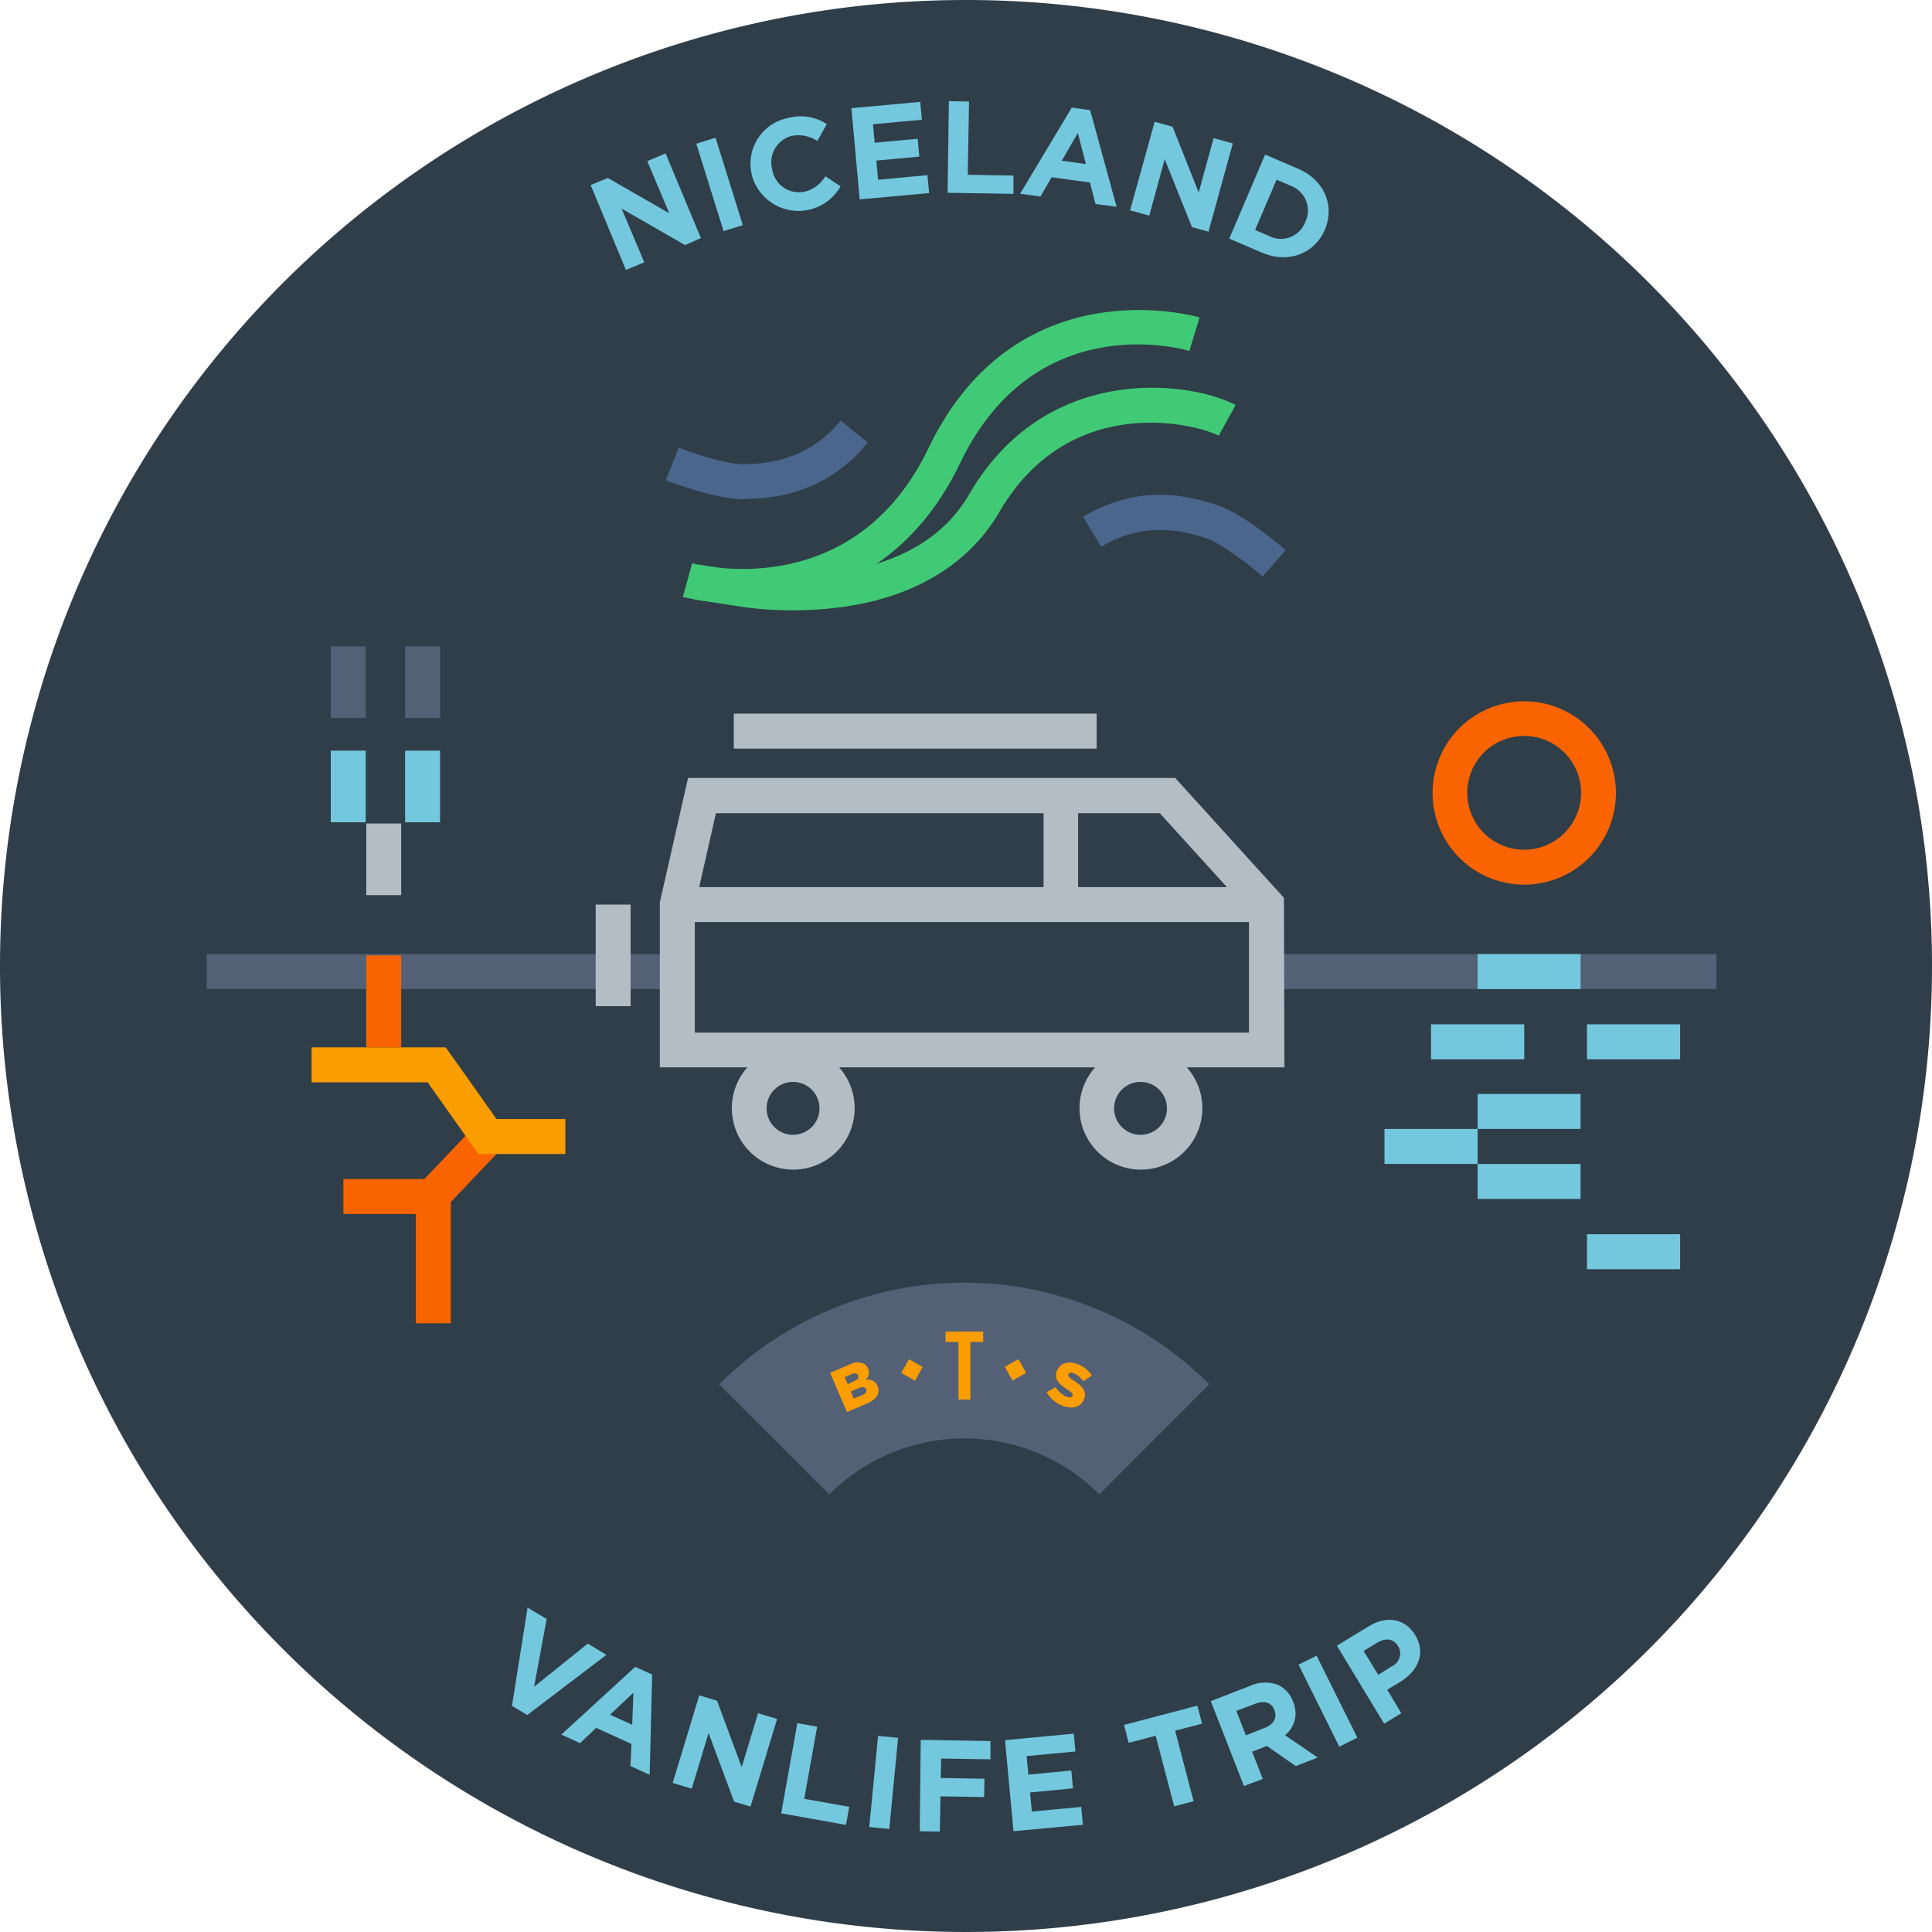<svg xmlns="http://www.w3.org/2000/svg" viewBox="0 0 274 274"><defs><style>.cls-1{fill:#2f3e49;}.cls-2{fill:#f96400;}.cls-3{fill:#f99d00;}.cls-4{fill:#73c8de;}.cls-5{fill:#41ca75;}.cls-6{fill:#546076;}.cls-7{fill:#4a668c;}.cls-8{fill:#b2bdc6;}</style></defs><g id="Layer_2" data-name="Layer 2"><g id="Layer_1-2" data-name="Layer 1"><path class="cls-1" d="M274,137A137,137,0,1,1,137,0,137,137,0,0,1,274,137Z"/><polygon class="cls-2" points="63.93 187.67 58.97 187.67 58.97 168.49 67.39 159.64 70.99 163.06 63.93 170.48 63.93 187.67"/><rect class="cls-2" x="48.7" y="167.21" width="12.65" height="4.96"/><polygon class="cls-3" points="80.18 163.67 67.85 163.67 60.65 153.5 44.19 153.5 44.19 148.54 63.22 148.54 70.42 158.71 80.18 158.71 80.18 163.67"/><path class="cls-4" d="M83.77,26.24l2.43-1,8.71,5L91.8,22.85l2.6-1.09,5,12-2.24,1-9-5.17,3.21,7.61-2.6,1.09Z"/><path class="cls-4" d="M98.75,20.38l2.73-.85,3.87,12.4-2.73.85Z"/><path class="cls-4" d="M106.61,24.72v0a6.6,6.6,0,0,1,5.22-8,6.72,6.72,0,0,1,5.43.89L115.91,20a4.81,4.81,0,0,0-3.56-.74A3.86,3.86,0,0,0,109.51,24v0a3.85,3.85,0,0,0,4.54,3.2,4.7,4.7,0,0,0,3-2.2l2.16,1.42a6.85,6.85,0,0,1-12.63-1.76Z"/><path class="cls-4" d="M120.75,15.34l9.76-.89.23,2.53-6.93.64.24,2.62,6.1-.56.23,2.53-6.1.56.25,2.72,7-.65.24,2.54-9.85.9Z"/><path class="cls-4" d="M134.57,14.35l2.86.05-.18,10.39,6.48.11,0,2.59-9.34-.15Z"/><path class="cls-4" d="M152,15.26l2.61.36,3.75,13.71-3-.4-.78-3.05-5.44-.74-1.57,2.73-2.89-.4Zm2,8-1.14-4.4-2.28,3.94Z"/><path class="cls-4" d="M163.76,17.27l2.54.7L170,27.3l2.12-7.71,2.72.75-3.45,12.52-2.34-.65-3.87-9.63-2.19,8-2.72-.75Z"/><path class="cls-4" d="M179.42,21.92l4.66,2c3.75,1.59,5.25,5.28,3.82,8.64v0c-1.43,3.37-5.14,4.88-8.9,3.28l-4.66-2ZM180,33.48a3.69,3.69,0,0,0,5.12-2l0,0a3.73,3.73,0,0,0-2.07-5.13l-2-.87L178,32.62Z"/><path class="cls-4" d="M74.82,228l2.71,1.61-1.78,9.6,7.61-6.11L86,234.69l-11.22,8.54-2.17-1.3Z"/><path class="cls-4" d="M90.09,236.4l2.4,1.09-.35,14.22-2.72-1.24.13-3.14-5-2.28-2.29,2.17L79.61,246Zm-.43,8.21.17-4.55-3.31,3.12Z"/><path class="cls-4" d="M99.17,240.44l2.52.76,3.5,9.42,2.32-7.65,2.7.82-3.77,12.42-2.33-.7-3.62-9.73-2.39,7.9-2.7-.82Z"/><path class="cls-4" d="M113.08,244.38l2.81.5-1.83,10.23,6.38,1.14-.46,2.56-9.19-1.64Z"/><path class="cls-4" d="M124.53,246.19l2.84.27-1.25,12.93-2.84-.28Z"/><path class="cls-4" d="M130.58,246.75l9.89.17,0,2.59-7-.11-.05,2.76,6.2.1-.05,2.6-6.19-.1-.09,5-2.85-.05Z"/><path class="cls-4" d="M142.53,246.79l9.75-.92.24,2.53-6.92.65.24,2.63,6.1-.58.23,2.53-6.09.58.26,2.71,7-.66.24,2.53-9.84.92Z"/><path class="cls-4" d="M163.9,246.17l-3.83,1-.66-2.54,10.4-2.73.67,2.55-3.82,1,2.62,10-2.76.73Z"/><path class="cls-4" d="M171.72,241.26l5.54-2.15a5.19,5.19,0,0,1,4-.15,4.11,4.11,0,0,1,2.12,2.37v0a4,4,0,0,1-1.13,4.76l4.63,3.17-3.11,1.21-4.1-2.86-2.09.82,1.51,3.87-2.67,1Zm7.65,3.79c1.3-.5,1.77-1.48,1.38-2.5l0,0c-.44-1.14-1.47-1.42-2.76-.91l-2.65,1,1.35,3.47Z"/><path class="cls-4" d="M184.16,236.08l2.56-1.27,5.78,11.63-2.56,1.28Z"/><path class="cls-4" d="M189.6,233.39l4.53-2.75c2.65-1.61,5.21-1,6.58,1.25l0,0c1.56,2.57.37,5.12-2.12,6.63l-1.85,1.12,2,3.33-2.44,1.49Zm7.77,2.94a2,2,0,0,0,.92-2.86l0,0c-.67-1.09-1.78-1.22-3-.48l-1.89,1.15,2.06,3.39Z"/><path class="cls-5" d="M112.53,86.55a50.19,50.19,0,0,1-8.78-.72L98.43,85l.76-4.9,5.42.84c.33.06,24,4.42,32.84-10.84C148.56,51,169.32,54.21,175.23,57.45l-2.39,4.35c-2.92-1.6-21.07-6.42-31.1,10.8-4.47,7.65-12.51,12.36-23.26,13.61A50.65,50.65,0,0,1,112.53,86.55Z"/><path class="cls-5" d="M105.09,85.56a35.42,35.42,0,0,1-8.24-.9l1.31-4.78c.93.24,22.85,5.88,33.53-16.34,12.53-26.06,38.17-18.6,38.43-18.52l-1.44,4.75c-.88-.26-21.86-6.24-32.52,15.92C128.05,82.57,114,85.56,105.09,85.56Z"/><rect class="cls-6" x="29.31" y="135.31" width="66.37" height="4.96"/><rect class="cls-6" x="179.41" y="135.31" width="64.02" height="4.96"/><rect class="cls-2" x="51.94" y="135.5" width="4.96" height="13.04"/><path class="cls-7" d="M105.54,70.81c-4,0-10.37-2.42-11.1-2.71l1.8-4.62c2.49,1,7.28,2.47,9.5,2.37,2.84-.14,8.76-.41,13.48-6.21l3.85,3.12c-6.13,7.53-13.82,7.89-17.1,8Z"/><path class="cls-7" d="M179.07,81.76c-2-1.76-6-4.8-8.11-5.46-2.72-.85-8.38-2.61-14.79,1.24l-2.56-4.25c8.32-5,15.68-2.7,18.82-1.73,3.82,1.19,9.3,5.93,9.91,6.47Z"/><rect class="cls-4" x="209.56" y="135.31" width="14.6" height="4.96"/><rect class="cls-4" x="209.56" y="155.15" width="14.6" height="4.96"/><rect class="cls-4" x="209.56" y="165.08" width="14.6" height="4.96"/><rect class="cls-4" x="225.07" y="145.27" width="13.21" height="4.96"/><rect class="cls-4" x="225.07" y="175.04" width="13.21" height="4.96"/><rect class="cls-4" x="196.35" y="160.11" width="13.21" height="4.96"/><rect class="cls-4" x="202.95" y="145.27" width="13.22" height="4.96"/><rect class="cls-8" x="51.94" y="116.79" width="4.96" height="10.16"/><rect class="cls-4" x="57.45" y="106.46" width="4.96" height="10.16"/><rect class="cls-4" x="46.91" y="106.46" width="4.96" height="10.16"/><rect class="cls-6" x="46.91" y="91.67" width="4.96" height="10.16"/><path class="cls-2" d="M216.17,125.46a13,13,0,1,1,13-13A13,13,0,0,1,216.17,125.46Zm0-21.09a8.07,8.07,0,1,0,8.06,8.07A8.07,8.07,0,0,0,216.17,104.37Z"/><rect class="cls-8" x="104.07" y="101.21" width="51.46" height="4.96"/><path class="cls-8" d="M182.09,127.33l-15.42-17H97.58l-4,17.64v23.4H106a8.71,8.71,0,1,0,13,0h36.31a8.71,8.71,0,1,0,13,0h13.85Zm-69.62,33.61a3.75,3.75,0,1,1,3.75-3.75A3.75,3.75,0,0,1,112.47,160.94Zm49.28,0a3.75,3.75,0,1,1,3.75-3.75A3.75,3.75,0,0,1,161.75,160.94Zm2.73-45.61L174,125.81h-21.1V115.33Zm-38.31,0H148v10.48H99.16l2.38-10.48ZM98.54,146.45V130.77h78.59v15.68Z"/><rect class="cls-8" x="84.48" y="128.29" width="4.96" height="14.41"/><rect class="cls-6" x="57.45" y="91.67" width="4.96" height="10.16"/><path class="cls-6" d="M155.92,211.93a27.08,27.08,0,0,0-38.29,0L102,196.32a49.12,49.12,0,0,1,69.5,0Z"/><path class="cls-3" d="M117.73,194.69l2.88-1.22a2.23,2.23,0,0,1,1.74-.15,1.38,1.38,0,0,1,.75.75v0a1.41,1.41,0,0,1-.33,1.62,1.46,1.46,0,0,1,1.69.89v0c.41,1-.13,1.88-1.46,2.45l-2.89,1.23Zm3.44,1.17c.48-.2.67-.47.53-.8h0c-.12-.31-.44-.38-.9-.18l-1,.43.42,1Zm1.13,2c.47-.2.67-.5.53-.83h0c-.13-.31-.45-.41-1-.18l-1.18.5.44,1Z"/><path class="cls-3" d="M148.45,197.44l1.27-.72a3.21,3.21,0,0,0,1.59,1.38c.43.15.71.09.8-.15v0c.09-.23-.05-.43-.76-.9-1.11-.74-1.91-1.43-1.47-2.6v0c.4-1.06,1.53-1.51,2.9-1a3.86,3.86,0,0,1,2.06,1.63l-1.21.82a3.14,3.14,0,0,0-1.39-1.16c-.38-.14-.63-.05-.71.15v0c-.1.26.05.45.77.92,1.21.78,1.86,1.51,1.46,2.58h0c-.44,1.17-1.62,1.51-3,1A4.19,4.19,0,0,1,148.45,197.44Z"/><path class="cls-3" d="M135.93,190.32H134.1v-1.47h5.34v1.47h-1.82v8.17h-1.69Z"/><rect class="cls-3" x="142.9" y="193.16" width="2.23" height="2.23" transform="translate(-76.63 95.29) rotate(-29.29)"/><rect class="cls-3" x="128.22" y="193.16" width="2.23" height="2.23" transform="translate(-103.39 211.8) rotate(-60.65)"/></g></g></svg>